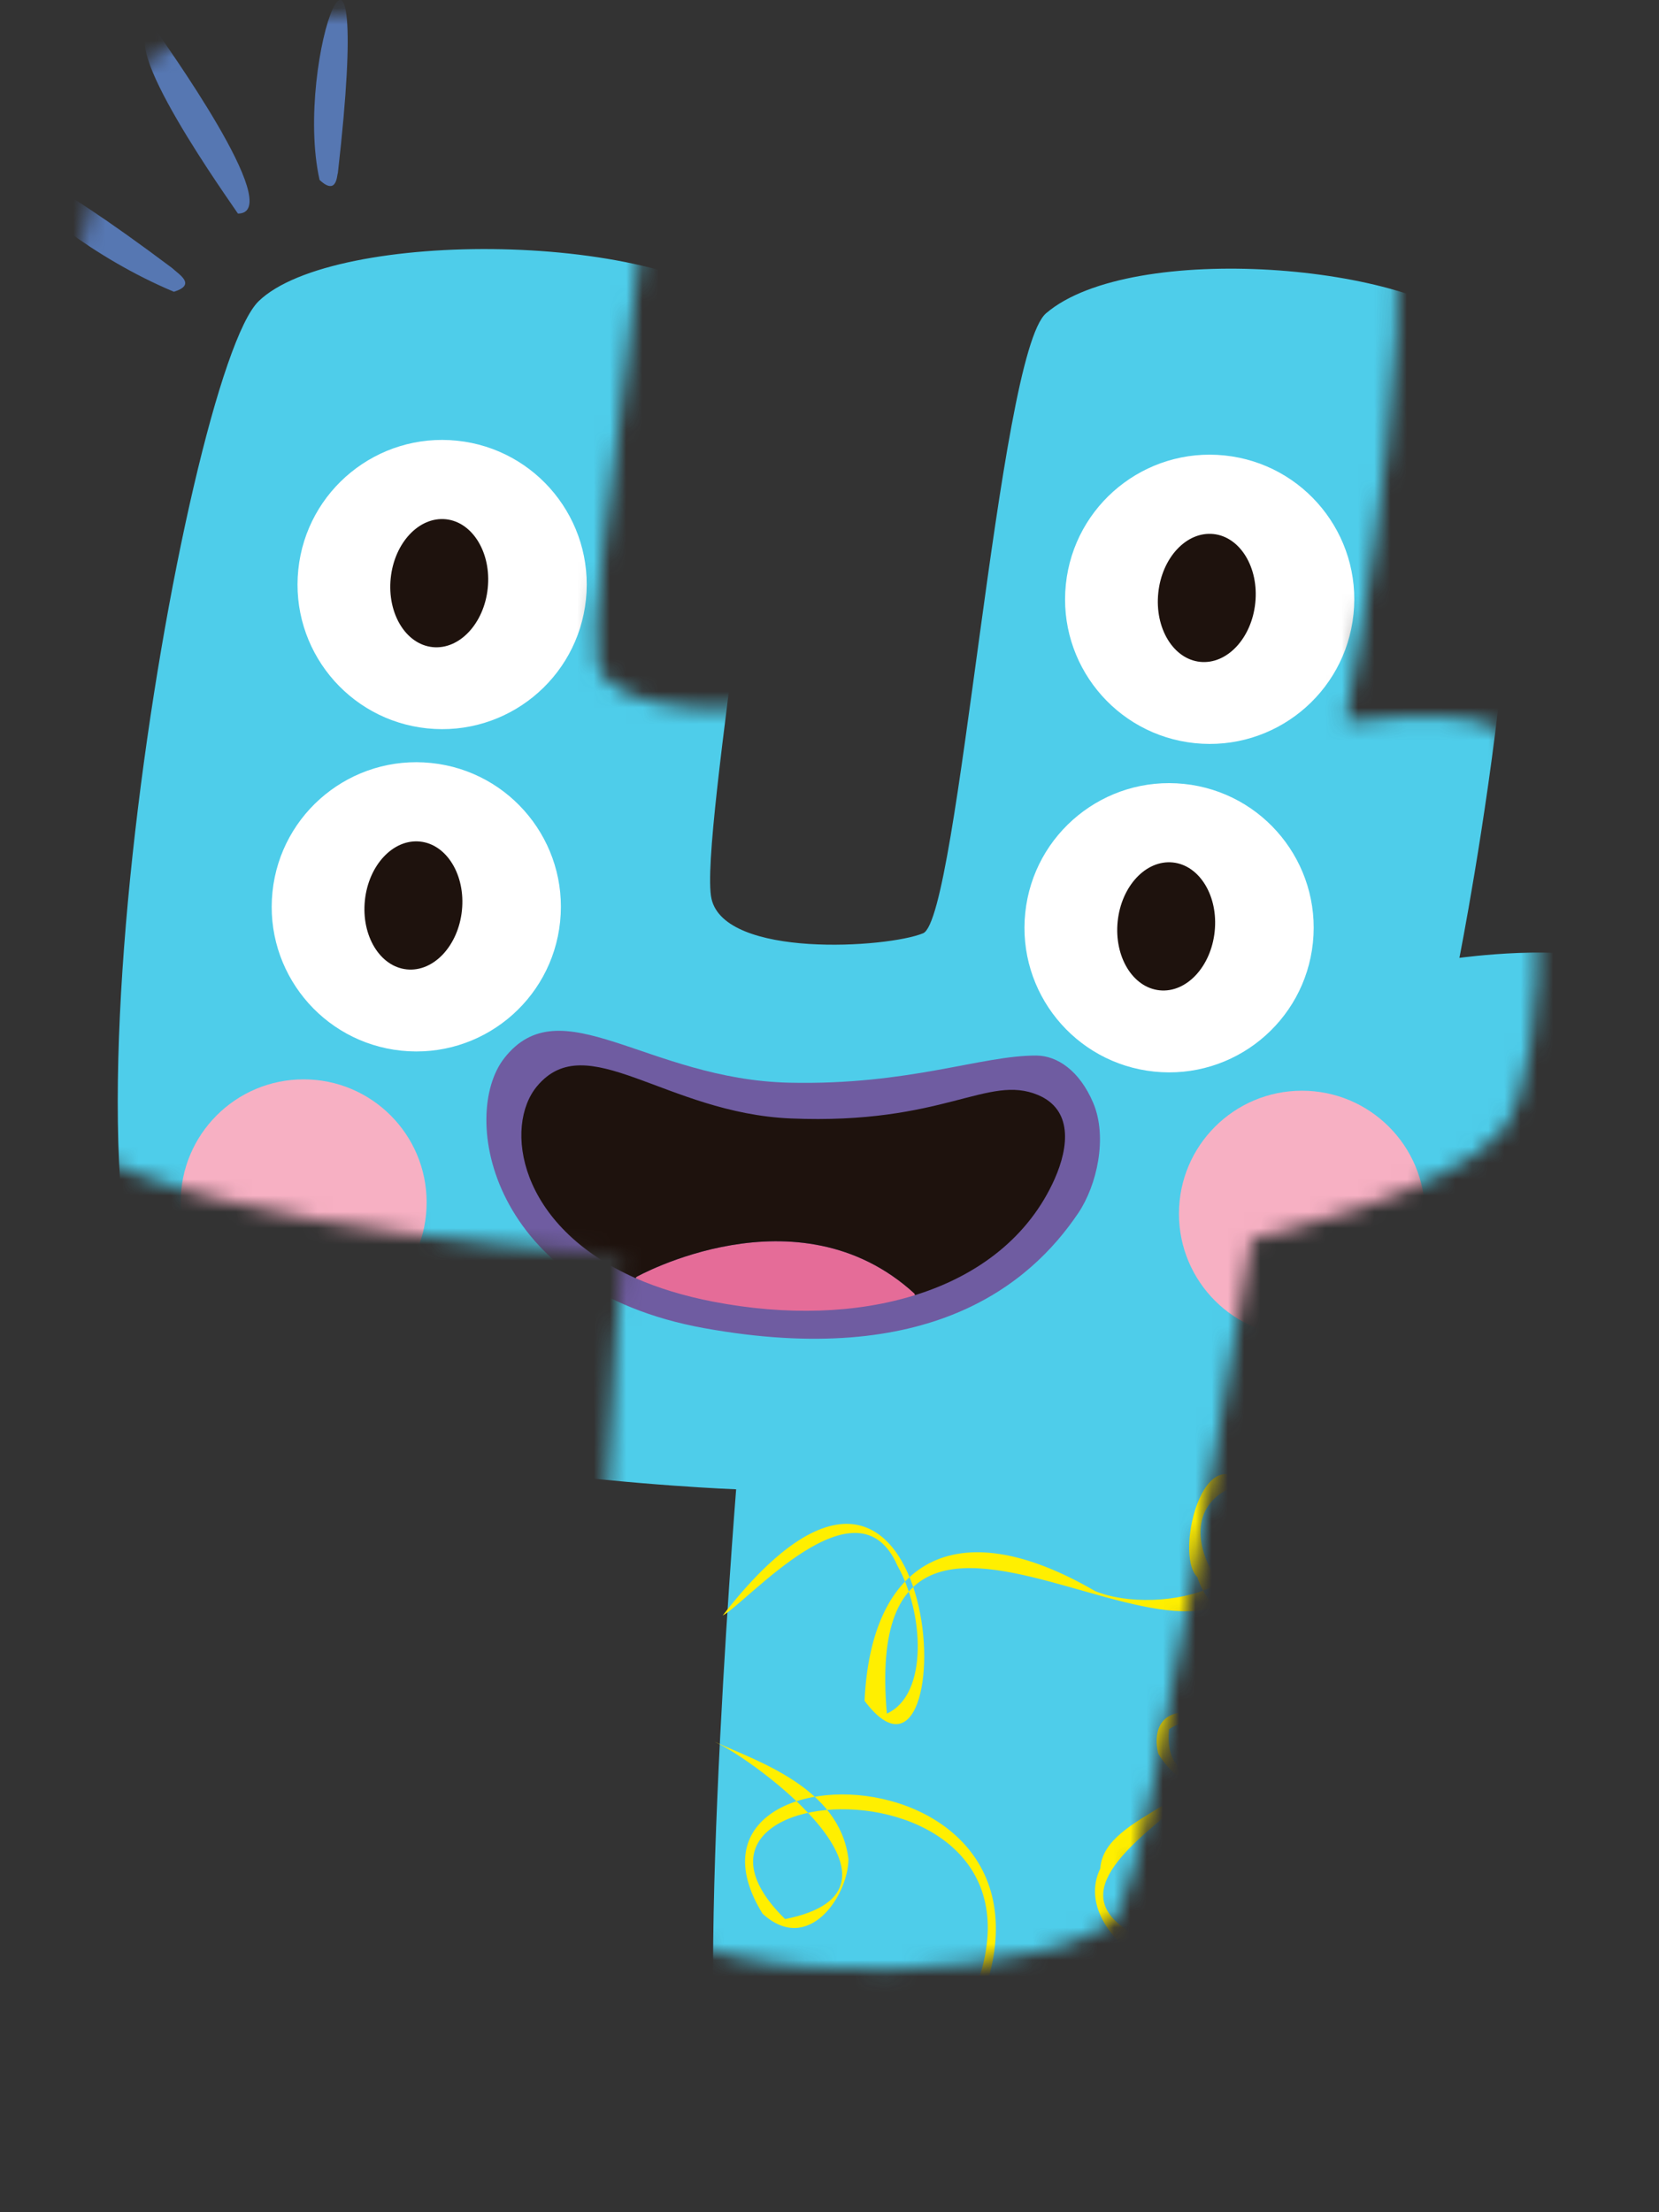 <svg width="102" height="136" viewBox="0 0 102 136" fill="none" xmlns="http://www.w3.org/2000/svg">
<rect x="0" y="0" width="102" height="136" fill="#333333" stroke="none"/>
<mask id="mask0_1_453" style="mask-type:alpha" maskUnits="userSpaceOnUse" x="0" y="0" width="3" height="12">
<path fill-rule="evenodd" clip-rule="evenodd" d="M0.31 0.478H2.378V11.915H0.31V0.478Z" fill="white"/>
</mask>
<g mask="url(#mask0_1_453)">
</g>
<mask id="mask1_1_453" style="mask-type:alpha" maskUnits="userSpaceOnUse" x="0" y="0" width="95" height="122">
<path fill-rule="evenodd" clip-rule="evenodd" d="M8.9 3.998C4.311 8.462 -5.239 64.384 4.372 70.257C13.983 76.131 38.26 77.035 38.26 77.035C38.26 77.035 35.28 114.157 37.956 116.967C44.007 123.32 66.748 121.372 68.812 117.571C70.877 113.769 76.962 76.188 76.962 76.188C76.962 76.188 89.203 73.442 92.408 69.473C95.612 65.501 95.089 46.309 91.804 44.667C89.383 43.456 82.728 44.364 82.728 44.364C82.728 44.364 89.21 11.623 83.938 5.945C80.005 1.711 62.562 0.247 57.317 4.736C54.354 7.275 51.952 41.945 49.755 42.852C47.555 43.76 37.578 44.401 36.746 40.734C35.913 37.067 41.464 7.032 39.469 5.038C36.595 2.164 29.515 0.789 22.797 0.789C16.788 0.789 11.067 1.889 8.9 3.998Z" fill="white"/>
</mask>
<g mask="url(#mask1_1_453)">
</g>
<mask id="mask2_1_453" style="mask-type:alpha" maskUnits="userSpaceOnUse" x="0" y="0" width="95" height="122">
<path fill-rule="evenodd" clip-rule="evenodd" d="M8.9 3.998C4.311 8.462 -5.239 64.384 4.372 70.257C13.983 76.131 38.26 77.035 38.26 77.035C38.26 77.035 35.28 114.157 37.956 116.967C44.007 123.32 66.748 121.372 68.812 117.571C70.877 113.769 76.962 76.188 76.962 76.188C76.962 76.188 89.203 73.442 92.408 69.473C95.612 65.501 95.089 46.309 91.804 44.667C89.383 43.456 82.728 44.364 82.728 44.364C82.728 44.364 89.21 11.623 83.938 5.945C80.005 1.711 62.562 0.247 57.317 4.736C54.354 7.275 51.952 41.945 49.755 42.852C47.555 43.76 37.578 44.401 36.746 40.734C35.913 37.067 41.464 7.032 39.469 5.038C36.595 2.164 29.515 0.789 22.797 0.789C16.788 0.789 11.067 1.889 8.9 3.998Z" fill="white"/>
</mask>
<g mask="url(#mask2_1_453)">
</g>
<mask id="mask3_1_453" style="mask-type:alpha" maskUnits="userSpaceOnUse" x="0" y="0" width="95" height="122">
<path fill-rule="evenodd" clip-rule="evenodd" d="M8.9 3.998C4.311 8.462 -5.239 64.384 4.372 70.257C13.983 76.131 38.26 77.035 38.26 77.035C38.26 77.035 35.28 114.157 37.956 116.967C44.007 123.32 66.748 121.372 68.812 117.571C70.877 113.769 76.962 76.188 76.962 76.188C76.962 76.188 89.203 73.442 92.408 69.473C95.612 65.501 95.089 46.309 91.804 44.667C89.383 43.456 82.728 44.364 82.728 44.364C82.728 44.364 89.21 11.623 83.938 5.945C80.005 1.711 62.562 0.247 57.317 4.736C54.354 7.275 51.952 41.945 49.755 42.852C47.555 43.76 37.578 44.401 36.746 40.734C35.913 37.067 41.464 7.032 39.469 5.038C36.595 2.164 29.515 0.789 22.797 0.789C16.788 0.789 11.067 1.889 8.9 3.998Z" fill="white"/>
</mask>
<g mask="url(#mask3_1_453)">
</g>
<mask id="mask4_1_453" style="mask-type:alpha" maskUnits="userSpaceOnUse" x="0" y="0" width="95" height="122">
<path fill-rule="evenodd" clip-rule="evenodd" d="M8.9 3.998C4.311 8.462 -5.239 64.384 4.372 70.257C13.983 76.131 38.26 77.035 38.26 77.035C38.26 77.035 35.28 114.157 37.956 116.967C44.007 123.32 66.748 121.372 68.812 117.571C70.877 113.769 76.962 76.188 76.962 76.188C76.962 76.188 89.203 73.442 92.408 69.473C95.612 65.501 95.089 46.309 91.804 44.667C89.383 43.456 82.728 44.364 82.728 44.364C82.728 44.364 89.21 11.623 83.938 5.945C80.005 1.711 62.562 0.247 57.317 4.736C54.354 7.275 51.952 41.945 49.755 42.852C47.555 43.76 37.578 44.401 36.746 40.734C35.913 37.067 41.464 7.032 39.469 5.038C36.595 2.164 29.515 0.789 22.797 0.789C16.788 0.789 11.067 1.889 8.9 3.998Z" fill="white"/>
</mask>
<g mask="url(#mask4_1_453)">
</g>
<mask id="mask5_1_453" style="mask-type:alpha" maskUnits="userSpaceOnUse" x="0" y="0" width="95" height="122">
<path fill-rule="evenodd" clip-rule="evenodd" d="M8.9 3.998C4.311 8.462 -5.239 64.384 4.372 70.257C13.983 76.131 38.26 77.035 38.26 77.035C38.26 77.035 35.28 114.157 37.956 116.967C44.007 123.32 66.748 121.372 68.812 117.571C70.877 113.769 76.962 76.188 76.962 76.188C76.962 76.188 89.203 73.442 92.408 69.473C95.612 65.501 95.089 46.309 91.804 44.667C89.383 43.456 82.728 44.364 82.728 44.364C82.728 44.364 89.21 11.623 83.938 5.945C80.005 1.711 62.562 0.247 57.317 4.736C54.354 7.275 51.952 41.945 49.755 42.852C47.555 43.76 37.578 44.401 36.746 40.734C35.913 37.067 41.464 7.032 39.469 5.038C36.595 2.164 29.515 0.789 22.797 0.789C16.788 0.789 11.067 1.889 8.9 3.998Z" fill="white"/>
</mask>
<g mask="url(#mask5_1_453)">
</g>
<mask id="mask6_1_453" style="mask-type:alpha" maskUnits="userSpaceOnUse" x="0" y="0" width="95" height="122">
<path fill-rule="evenodd" clip-rule="evenodd" d="M8.9 3.998C4.311 8.462 -5.239 64.384 4.372 70.257C13.983 76.131 38.26 77.035 38.26 77.035C38.26 77.035 35.28 114.157 37.956 116.967C44.007 123.32 66.748 121.372 68.812 117.571C70.877 113.769 76.962 76.188 76.962 76.188C76.962 76.188 89.203 73.442 92.408 69.473C95.612 65.501 95.089 46.309 91.804 44.667C89.383 43.456 82.728 44.364 82.728 44.364C82.728 44.364 89.21 11.623 83.938 5.945C80.005 1.711 62.562 0.247 57.317 4.736C54.354 7.275 51.952 41.945 49.755 42.852C47.555 43.76 37.578 44.401 36.746 40.734C35.913 37.067 41.464 7.032 39.469 5.038C36.595 2.164 29.515 0.789 22.797 0.789C16.788 0.789 11.067 1.889 8.9 3.998Z" fill="white"/>
</mask>
<g mask="url(#mask6_1_453)">
</g>
<mask id="mask7_1_453" style="mask-type:alpha" maskUnits="userSpaceOnUse" x="0" y="0" width="95" height="122">
<path fill-rule="evenodd" clip-rule="evenodd" d="M8.9 3.998C4.311 8.462 -5.239 64.384 4.372 70.257C13.983 76.131 38.26 77.035 38.26 77.035C38.26 77.035 35.28 114.157 37.956 116.967C44.007 123.32 66.748 121.372 68.812 117.571C70.877 113.769 76.962 76.188 76.962 76.188C76.962 76.188 89.203 73.442 92.408 69.473C95.612 65.501 95.089 46.309 91.804 44.667C89.383 43.456 82.728 44.364 82.728 44.364C82.728 44.364 89.21 11.623 83.938 5.945C80.005 1.711 62.562 0.247 57.317 4.736C54.354 7.275 51.952 41.945 49.755 42.852C47.555 43.76 37.578 44.401 36.746 40.734C35.913 37.067 41.464 7.032 39.469 5.038C36.595 2.164 29.515 0.789 22.797 0.789C16.788 0.789 11.067 1.889 8.9 3.998Z" fill="white"/>
</mask>
<g mask="url(#mask7_1_453)">
</g>
<mask id="mask8_1_453" style="mask-type:alpha" maskUnits="userSpaceOnUse" x="0" y="0" width="95" height="122">
<path fill-rule="evenodd" clip-rule="evenodd" d="M8.9 3.998C4.311 8.462 -5.239 64.384 4.372 70.257C13.983 76.131 38.26 77.035 38.26 77.035C38.26 77.035 35.28 114.157 37.956 116.967C44.007 123.32 66.748 121.372 68.812 117.571C70.877 113.769 76.962 76.188 76.962 76.188C76.962 76.188 89.203 73.442 92.408 69.473C95.612 65.501 95.089 46.309 91.804 44.667C89.383 43.456 82.728 44.364 82.728 44.364C82.728 44.364 89.21 11.623 83.938 5.945C80.005 1.711 62.562 0.247 57.317 4.736C54.354 7.275 51.952 41.945 49.755 42.852C47.555 43.76 37.578 44.401 36.746 40.734C35.913 37.067 41.464 7.032 39.469 5.038C36.595 2.164 29.515 0.789 22.797 0.789C16.788 0.789 11.067 1.889 8.9 3.998Z" fill="white"/>
</mask>
<g mask="url(#mask8_1_453)">
</g>
<mask id="mask9_1_453" style="mask-type:alpha" maskUnits="userSpaceOnUse" x="0" y="0" width="95" height="122">
<path fill-rule="evenodd" clip-rule="evenodd" d="M8.9 3.998C4.311 8.462 -5.239 64.384 4.372 70.257C13.983 76.131 38.26 77.035 38.26 77.035C38.26 77.035 35.28 114.157 37.956 116.967C44.007 123.32 66.748 121.372 68.812 117.571C70.877 113.769 76.962 76.188 76.962 76.188C76.962 76.188 89.203 73.442 92.408 69.473C95.612 65.501 95.089 46.309 91.804 44.667C89.383 43.456 82.728 44.364 82.728 44.364C82.728 44.364 89.21 11.623 83.938 5.945C80.005 1.711 62.562 0.247 57.317 4.736C54.354 7.275 51.952 41.945 49.755 42.852C47.555 43.76 37.578 44.401 36.746 40.734C35.913 37.067 41.464 7.032 39.469 5.038C36.595 2.164 29.515 0.789 22.797 0.789C16.788 0.789 11.067 1.889 8.9 3.998Z" fill="white"/>
</mask>
<g mask="url(#mask9_1_453)">
</g>
<mask id="mask10_1_453" style="mask-type:alpha" maskUnits="userSpaceOnUse" x="0" y="0" width="95" height="122">
<path fill-rule="evenodd" clip-rule="evenodd" d="M8.9 3.998C4.311 8.462 -5.239 64.384 4.372 70.257C13.983 76.131 38.26 77.035 38.26 77.035C38.26 77.035 35.28 114.157 37.956 116.967C44.007 123.32 66.748 121.372 68.812 117.571C70.877 113.769 76.962 76.188 76.962 76.188C76.962 76.188 89.203 73.442 92.408 69.473C95.612 65.501 95.089 46.309 91.804 44.667C89.383 43.456 82.728 44.364 82.728 44.364C82.728 44.364 89.21 11.623 83.938 5.945C80.005 1.711 62.562 0.247 57.317 4.736C54.354 7.275 51.952 41.945 49.755 42.852C47.555 43.76 37.578 44.401 36.746 40.734C35.913 37.067 41.464 7.032 39.469 5.038C36.595 2.164 29.515 0.789 22.797 0.789C16.788 0.789 11.067 1.889 8.9 3.998Z" fill="white"/>
</mask>
<g mask="url(#mask10_1_453)">
</g>
<mask id="mask11_1_453" style="mask-type:alpha" maskUnits="userSpaceOnUse" x="0" y="0" width="95" height="122">
<path fill-rule="evenodd" clip-rule="evenodd" d="M8.9 3.998C4.311 8.462 -5.239 64.384 4.372 70.257C13.983 76.131 38.26 77.035 38.26 77.035C38.26 77.035 35.28 114.157 37.956 116.967C44.007 123.32 66.748 121.372 68.812 117.571C70.877 113.769 76.962 76.188 76.962 76.188C76.962 76.188 89.203 73.442 92.408 69.473C95.612 65.501 95.089 46.309 91.804 44.667C89.383 43.456 82.728 44.364 82.728 44.364C82.728 44.364 89.21 11.623 83.938 5.945C80.005 1.711 62.562 0.247 57.317 4.736C54.354 7.275 51.952 41.945 49.755 42.852C47.555 43.76 37.578 44.401 36.746 40.734C35.913 37.067 41.464 7.032 39.469 5.038C36.595 2.164 29.515 0.789 22.797 0.789C16.788 0.789 11.067 1.889 8.9 3.998Z" fill="white"/>
</mask>
<g mask="url(#mask11_1_453)">
</g>
<mask id="mask12_1_453" style="mask-type:alpha" maskUnits="userSpaceOnUse" x="0" y="0" width="95" height="122">
<path fill-rule="evenodd" clip-rule="evenodd" d="M8.9 3.998C4.311 8.462 -5.239 64.384 4.372 70.257C13.983 76.131 38.26 77.035 38.26 77.035C38.26 77.035 35.28 114.157 37.956 116.967C44.007 123.32 66.748 121.372 68.812 117.571C70.877 113.769 76.962 76.188 76.962 76.188C76.962 76.188 89.203 73.442 92.408 69.473C95.612 65.501 95.089 46.309 91.804 44.667C89.383 43.456 82.728 44.364 82.728 44.364C82.728 44.364 89.21 11.623 83.938 5.945C80.005 1.711 62.562 0.247 57.317 4.736C54.354 7.275 51.952 41.945 49.755 42.852C47.555 43.76 37.578 44.401 36.746 40.734C35.913 37.067 41.464 7.032 39.469 5.038C36.595 2.164 29.515 0.789 22.797 0.789C16.788 0.789 11.067 1.889 8.9 3.998Z" fill="white"/>
</mask>
<g mask="url(#mask12_1_453)">
</g>
<mask id="mask13_1_453" style="mask-type:alpha" maskUnits="userSpaceOnUse" x="0" y="0" width="95" height="122">
<path fill-rule="evenodd" clip-rule="evenodd" d="M8.9 3.998C4.311 8.462 -5.239 64.384 4.372 70.257C13.983 76.131 38.26 77.035 38.26 77.035C38.26 77.035 35.28 114.157 37.956 116.967C44.007 123.32 66.748 121.372 68.812 117.571C70.877 113.769 76.962 76.188 76.962 76.188C76.962 76.188 89.203 73.442 92.408 69.473C95.612 65.501 95.089 46.309 91.804 44.667C89.383 43.456 82.728 44.364 82.728 44.364C82.728 44.364 89.21 11.623 83.938 5.945C80.005 1.711 62.562 0.247 57.317 4.736C54.354 7.275 51.952 41.945 49.755 42.852C47.555 43.76 37.578 44.401 36.746 40.734C35.913 37.067 41.464 7.032 39.469 5.038C36.595 2.164 29.515 0.789 22.797 0.789C16.788 0.789 11.067 1.889 8.9 3.998Z" fill="white"/>
</mask>
<g mask="url(#mask13_1_453)">
</g>
<mask id="mask14_1_453" style="mask-type:alpha" maskUnits="userSpaceOnUse" x="0" y="0" width="95" height="122">
<path fill-rule="evenodd" clip-rule="evenodd" d="M8.9 3.998C4.311 8.462 -5.239 64.384 4.372 70.257C13.983 76.131 38.26 77.035 38.26 77.035C38.26 77.035 35.28 114.157 37.956 116.967C44.007 123.32 66.748 121.372 68.812 117.571C70.877 113.769 76.962 76.188 76.962 76.188C76.962 76.188 89.203 73.442 92.408 69.473C95.612 65.501 95.089 46.309 91.804 44.667C89.383 43.456 82.728 44.364 82.728 44.364C82.728 44.364 89.21 11.623 83.938 5.945C80.005 1.711 62.562 0.247 57.317 4.736C54.354 7.275 51.952 41.945 49.755 42.852C47.555 43.76 37.578 44.401 36.746 40.734C35.913 37.067 41.464 7.032 39.469 5.038C36.595 2.164 29.515 0.789 22.797 0.789C16.788 0.789 11.067 1.889 8.9 3.998Z" fill="white"/>
</mask>
<g mask="url(#mask14_1_453)">
</g>
<mask id="mask15_1_453" style="mask-type:alpha" maskUnits="userSpaceOnUse" x="0" y="0" width="95" height="122">
<path fill-rule="evenodd" clip-rule="evenodd" d="M8.9 3.998C4.311 8.462 -5.239 64.384 4.372 70.257C13.983 76.131 38.26 77.035 38.26 77.035C38.26 77.035 35.28 114.157 37.956 116.967C44.007 123.32 66.748 121.372 68.812 117.571C70.877 113.769 76.962 76.188 76.962 76.188C76.962 76.188 89.203 73.442 92.408 69.473C95.612 65.501 95.089 46.309 91.804 44.667C89.383 43.456 82.728 44.364 82.728 44.364C82.728 44.364 89.21 11.623 83.938 5.945C80.005 1.711 62.562 0.247 57.317 4.736C54.354 7.275 51.952 41.945 49.755 42.852C47.555 43.76 37.578 44.401 36.746 40.734C35.913 37.067 41.464 7.032 39.469 5.038C36.595 2.164 29.515 0.789 22.797 0.789C16.788 0.789 11.067 1.889 8.9 3.998Z" fill="white"/>
</mask>
<g mask="url(#mask15_1_453)">
</g>
<mask id="mask16_1_453" style="mask-type:alpha" maskUnits="userSpaceOnUse" x="0" y="0" width="95" height="122">
<path fill-rule="evenodd" clip-rule="evenodd" d="M8.9 3.998C4.311 8.462 -5.239 64.384 4.372 70.257C13.983 76.131 38.26 77.035 38.26 77.035C38.26 77.035 35.28 114.157 37.956 116.967C44.007 123.32 66.748 121.372 68.812 117.571C70.877 113.769 76.962 76.188 76.962 76.188C76.962 76.188 89.203 73.442 92.408 69.473C95.612 65.501 95.089 46.309 91.804 44.667C89.383 43.456 82.728 44.364 82.728 44.364C82.728 44.364 89.21 11.623 83.938 5.945C80.005 1.711 62.562 0.247 57.317 4.736C54.354 7.275 51.952 41.945 49.755 42.852C47.555 43.76 37.578 44.401 36.746 40.734C35.913 37.067 41.464 7.032 39.469 5.038C36.595 2.164 29.515 0.789 22.797 0.789C16.788 0.789 11.067 1.889 8.9 3.998Z" fill="white"/>
</mask>
<g mask="url(#mask16_1_453)">
</g>
<mask id="mask17_1_453" style="mask-type:alpha" maskUnits="userSpaceOnUse" x="0" y="0" width="95" height="122">
<path fill-rule="evenodd" clip-rule="evenodd" d="M8.9 3.998C4.311 8.462 -5.239 64.384 4.372 70.257C13.983 76.131 38.26 77.035 38.26 77.035C38.26 77.035 35.28 114.157 37.956 116.967C44.007 123.32 66.748 121.372 68.812 117.571C70.877 113.769 76.962 76.188 76.962 76.188C76.962 76.188 89.203 73.442 92.408 69.473C95.612 65.501 95.089 46.309 91.804 44.667C89.383 43.456 82.728 44.364 82.728 44.364C82.728 44.364 89.21 11.623 83.938 5.945C80.005 1.711 62.562 0.247 57.317 4.736C54.354 7.275 51.952 41.945 49.755 42.852C47.555 43.76 37.578 44.401 36.746 40.734C35.913 37.067 41.464 7.032 39.469 5.038C36.595 2.164 29.515 0.789 22.797 0.789C16.788 0.789 11.067 1.889 8.9 3.998Z" fill="white"/>
</mask>
<g mask="url(#mask17_1_453)">
<path fill-rule="evenodd" clip-rule="evenodd" d="M19.648 11.062C17.993 3.65 23.065 -9.396 20.771 10.655C20.714 10.675 20.746 12.093 19.648 11.062Z" fill="#5677B2"/>
<path fill-rule="evenodd" clip-rule="evenodd" d="M14.629 13.131C14.43 12.794 6.546 1.86 9.624 1.887C9.814 2.26 17.715 13.113 14.629 13.131Z" fill="#5677B2"/>
<path fill-rule="evenodd" clip-rule="evenodd" d="M10.693 17.937C0.703 13.75 -5.922 4.091 10.57 16.469C11.031 16.895 12.085 17.5 10.693 17.937Z" fill="#5677B2"/>
<path fill-rule="evenodd" clip-rule="evenodd" d="M46.468 19.56C41.025 14.115 20.489 14.053 15.9 18.519C11.312 22.984 1.762 78.906 11.371 84.779C20.983 90.653 45.26 91.558 45.26 91.558C45.26 91.558 42.281 128.679 44.956 131.489C51.008 137.841 73.749 135.894 75.812 132.094C77.876 128.291 83.962 90.709 83.962 90.709C83.962 90.709 96.204 87.964 99.407 83.995C102.613 80.023 102.088 60.831 98.805 59.189C96.383 57.978 89.728 58.887 89.728 58.887C89.728 58.887 96.21 26.145 90.939 20.467C87.005 16.232 69.561 14.769 64.317 19.258C61.353 21.796 58.952 56.468 56.755 57.374C54.556 58.282 44.578 58.924 43.745 55.256C42.913 51.589 48.464 21.554 46.468 19.56Z" fill="#4ECDEA"/>
<path fill-rule="evenodd" clip-rule="evenodd" d="M36.026 36.853C35.519 41.738 31.149 45.286 26.263 44.778C21.382 44.27 17.834 39.902 18.34 35.018C18.846 30.134 23.217 26.586 28.102 27.093C32.983 27.599 36.533 31.97 36.026 36.853Z" fill="white"/>
<path fill-rule="evenodd" clip-rule="evenodd" d="M29.988 36.161C29.763 38.331 28.246 39.952 26.597 39.782C24.948 39.611 23.798 37.712 24.022 35.542C24.247 33.373 25.764 31.752 27.416 31.922C29.06 32.094 30.215 33.992 29.988 36.161Z" fill="#1E120D"/>
<path fill-rule="evenodd" clip-rule="evenodd" d="M34.437 56.667C33.93 61.551 29.561 65.1 24.675 64.592C19.793 64.084 16.246 59.716 16.752 54.831C17.258 49.948 21.628 46.399 26.514 46.906C31.395 47.412 34.945 51.783 34.437 56.667Z" fill="white"/>
<path fill-rule="evenodd" clip-rule="evenodd" d="M28.4 55.975C28.175 58.145 26.658 59.765 25.009 59.595C23.36 59.424 22.209 57.527 22.434 55.356C22.658 53.186 24.176 51.565 25.827 51.736C27.472 51.908 28.626 53.805 28.4 55.975Z" fill="#1E120D"/>
<path fill-rule="evenodd" clip-rule="evenodd" d="M83.216 37.761C82.71 42.645 78.341 46.194 73.454 45.686C68.573 45.178 65.025 40.81 65.531 35.926C66.038 31.042 70.409 27.493 75.294 28C80.175 28.507 83.725 32.877 83.216 37.761Z" fill="white"/>
<path fill-rule="evenodd" clip-rule="evenodd" d="M77.178 37.069C76.954 39.239 75.438 40.859 73.788 40.689C72.14 40.518 70.988 38.621 71.214 36.45C71.437 34.28 72.955 32.659 74.607 32.83C76.252 33.002 77.406 34.899 77.178 37.069Z" fill="#1E120D"/>
<path fill-rule="evenodd" clip-rule="evenodd" d="M80.721 57.953C80.214 62.837 75.845 66.387 70.958 65.878C66.077 65.37 62.529 61.002 63.035 56.118C63.542 51.235 67.912 47.686 72.798 48.192C77.679 48.699 81.228 53.069 80.721 57.953Z" fill="white"/>
<path fill-rule="evenodd" clip-rule="evenodd" d="M74.682 57.261C74.458 59.431 72.942 61.052 71.293 60.881C69.644 60.71 68.493 58.813 68.718 56.642C68.942 54.472 70.46 52.852 72.111 53.022C73.756 53.194 74.91 55.092 74.682 57.261Z" fill="#1E120D"/>
<path fill-rule="evenodd" clip-rule="evenodd" d="M31.001 65.055C28.263 68.555 30.049 79.255 43.295 81.65C57.07 84.141 63.306 79.011 66.295 74.575C67.434 72.885 68.114 69.927 67.214 67.802C66.376 65.823 65.002 64.9 63.723 64.892C60.355 64.874 55.897 66.728 48.534 66.561C39.782 66.362 34.489 60.602 31.001 65.055Z" fill="#6F5CA1"/>
<path fill-rule="evenodd" clip-rule="evenodd" d="M56.223 79.525L56.256 79.622C52.66 80.746 48.363 80.892 43.855 80.024C42.028 79.672 40.445 79.179 39.087 78.581L39.119 78.506C39.119 78.506 49.036 72.944 56.223 79.525Z" fill="#E56C98"/>
<path fill-rule="evenodd" clip-rule="evenodd" d="M63.829 67.321C65.946 68.221 65.726 70.486 64.842 72.48C63.275 76 60.192 78.399 56.257 79.622L56.224 79.525C49.036 72.944 39.12 78.506 39.12 78.506L39.088 78.581C31.803 75.368 30.987 69.225 33.011 66.786C36.067 63.106 40.914 68.432 48.618 68.759C58.068 69.157 60.717 66.011 63.829 67.321Z" fill="#1E120D"/>
<path fill-rule="evenodd" clip-rule="evenodd" d="M44.432 99.318C58.399 81.331 59.404 112.897 53.156 104.563C53.54 96.118 58.591 92.739 67.327 97.812C71.171 99.412 80.052 97.585 75.93 91.374C70.557 93.339 76.368 102.091 82.664 100.399C84.433 101.018 75.139 101.891 73.618 96.958C72.077 95.467 74.274 87.161 77.255 92.251C78.619 110.523 52.62 83.731 54.527 105.346C57.095 104.183 56.803 99.125 55.169 96.235C52.707 90.636 45.948 98.521 44.432 99.318Z" fill="#FFEF00"/>
<path fill-rule="evenodd" clip-rule="evenodd" d="M26.231 73.918C26.231 78.095 22.845 81.481 18.669 81.481C14.492 81.481 11.106 78.095 11.106 73.918C11.106 69.741 14.492 66.355 18.669 66.355C22.845 66.355 26.231 69.741 26.231 73.918Z" fill="#F7B0C3"/>
<path fill-rule="evenodd" clip-rule="evenodd" d="M87.611 74.617C87.611 78.793 84.224 82.18 80.048 82.18C75.872 82.18 72.485 78.793 72.485 74.617C72.485 70.439 75.872 67.053 80.048 67.053C84.224 67.053 87.611 70.439 87.611 74.617Z" fill="#F7B0C3"/>
<path fill-rule="evenodd" clip-rule="evenodd" d="M43.922 107.069C46.478 108.255 51.621 109.854 52.166 114.29C52.151 116.53 49.703 120.222 46.887 117.65C39.678 105.982 71.484 107.437 57.742 127.822C53.691 132.218 49.753 125.899 57.654 123.061C63.82 120.551 71.377 128.584 69.082 135.215C70.591 128.916 59.733 116.98 53.57 127.295C53.427 128.618 55.488 129.184 57.381 127.02C70.97 107.504 38.162 108.058 48.27 117.979C57.253 116.191 46.461 108.225 43.922 107.069Z" fill="#FFEF00"/>
<path fill-rule="evenodd" clip-rule="evenodd" d="M76.729 128.793C65.672 130.777 67.587 114.03 74.761 120.365C74.102 123.737 65.567 119.183 67.649 114.868C67.874 111.373 75.389 110.76 74.401 106.756C74.021 106.495 73.194 105.378 71.879 106.306C71.272 112.574 81.372 106.91 82.726 103.698C82.186 106.88 74.572 113.278 71.223 107.831C71.017 107.104 70.879 105.244 73 105.254C84.128 108.001 56.169 116.028 73.865 120.378C71 116.023 64.002 127.508 76.729 128.793Z" fill="#FFEF00"/>
</g>
</svg>
